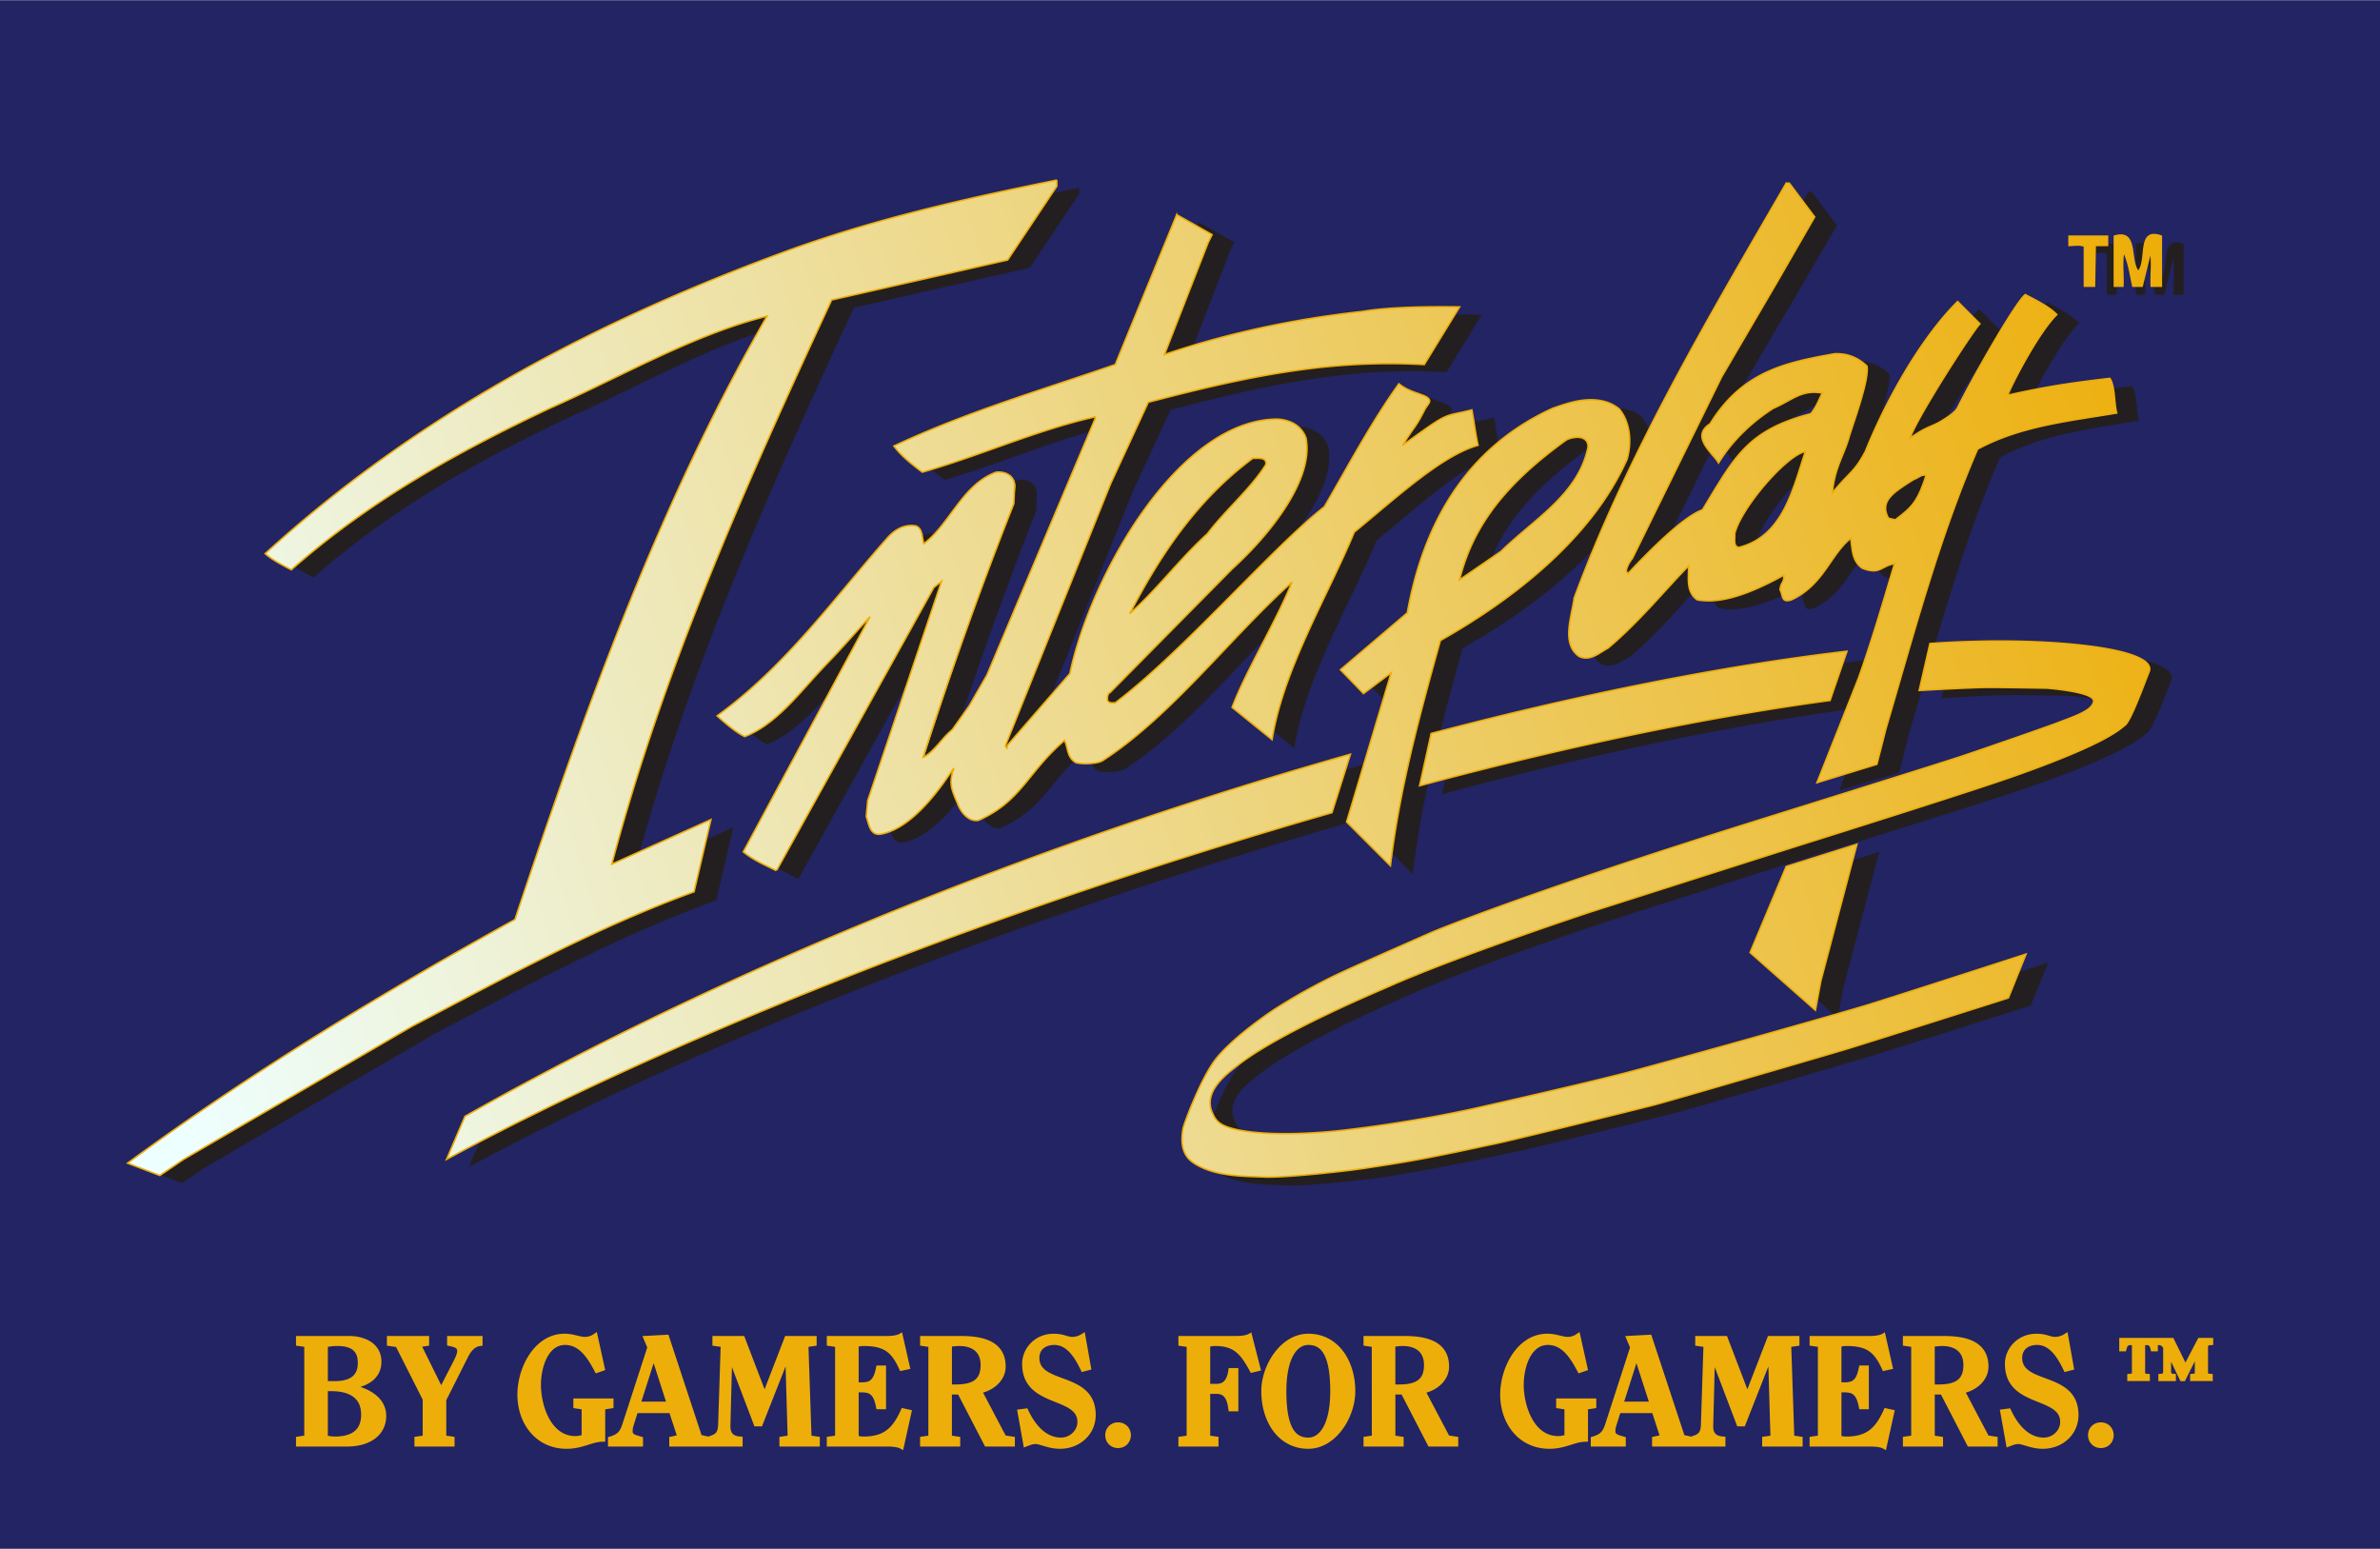 <svg height="1627" viewBox="0 0 96.767 62.959" width="2500" xmlns="http://www.w3.org/2000/svg" xmlns:xlink="http://www.w3.org/1999/xlink"><linearGradient id="a" gradientTransform="matrix(1.25 0 0 -1.25 -124.658 152.241)" gradientUnits="userSpaceOnUse" x1="170.026" x2="103.876" y1="111.743" y2="90.516"><stop offset="0" stop-color="#edae09"/><stop offset="1" stop-color="#eff"/></linearGradient><path d="m0 0h96.767v62.959h-96.767z" fill="#222463" fill-rule="evenodd"/><path d="m43.875 7.625c-3.804.765-7.555 1.62-11.125 2.938-7.565 2.783-14.815 6.554-21.063 12.25.32.276.702.465 1.063.656 3.231-2.848 6.825-4.82 10.5-6.563 2.89-1.275 5.805-2.985 8.844-3.75-4.42 7.65-7.467 16.211-10.25 24.563-5.378 2.975-10.693 6.156-15.75 9.875l1.312.5.969-.657 9.281-5.406c3.763-1.976 7.497-3.992 11.47-5.437l.687-2.969-4.032 1.844c2.125-8.012 5.474-15.51 8.938-22.969l7.156-1.625 2-3zm29.656.156c-3.187 5.504-6.436 10.968-8.625 16.875-.084.723-.545 1.834.219 2.344.447.191.795-.121 1.156-.313 1.286-1.073 2.383-2.472 3.281-3.375 0 .51-.1 1.088.344 1.407 1.191.234 2.66-.533 3.531-1 0 .361-.113.232-.156.593.128.234.044.555.469.407 1.306-.611 1.576-1.873 2.406-2.532.063.447.044.953.469 1.25.721.277.739-.112 1.312-.218-.57 1.906-.94 3.166-1.468 4.656l-1.688 4.25 2.438-.719.375-1.5c1.126-3.825 2.146-7.678 3.718-11.312 1.75-.946 3.718-1.172 5.657-1.5-.107-.34-.069-1.109-.282-1.407-1.657.197-2.637.345-4.156.688.323-.768 1.345-2.618 2-3.25-.297-.319-.92-.653-1.281-.844-.446.383-2.164 3.445-2.75 4.625-.08.16-.32.313-.688.531-.387.232-.585.204-1.25.688.272-.829 2.53-4.3 2.844-4.625l-.937-.938c-1.572 1.573-2.933 4.14-3.719 6.094-.468.871-.589.805-1.344 1.719.093-.993.426-1.441.656-2.188.112-.425.867-2.44.75-3-.36-.34-.78-.52-1.312-.5-1.961.353-3.74.73-5.063 2.875-.828.532.132 1.18.344 1.563.573-.94 1.39-1.688 2.219-2.219.786-.34 1.145-.742 2-.594-.128.237-.229.557-.469.844-2.619.675-3.119 1.77-4.406 3.875-.798.286-2.154 1.695-3.031 2.625l-.063-.125c-.005-.014.008-.223.25-.531l3.594-7.344 2.281-3.875 1.531-2.625-1.03-1.375h-.126zm-24.781 1.25-2.5 6.094c-3.124 1.084-6.004 1.91-9 3.313.319.425.709.722 1.156 1.062 2.379-.68 4.673-1.719 7.032-2.25v.063l-4.408 10.437-.718 1.281-.688.938c-.446.361-.719.922-1.188 1.156a170.077 170.077 0 0 1 3.688-10.344l.031-.687c.022-.425-.346-.637-.75-.594-1.381.51-1.853 2.077-2.937 2.906-.085-.255-.035-.591-.313-.719-.425-.085-.837.108-1.156.47-2.081 2.337-4.11 5.21-6.938 7.25.255.233.784.694 1.125.843 1.338-.531 2.24-1.79 3.344-2.938.628-.642 1.2-1.383 1.813-2.03l-5.219 9.655c.49.383.91.57 1.313.782l.062-.063 6.375-11.469.313-.25-3 8.907-.063.656c.106.276.138.792.563.75 1.487-.234 2.787-2.448 3-2.719-.213.638-.11.861.187 1.563.128.297.43.626.813.562 1.763-.786 1.986-1.922 3.5-3.219.148.298.086.694.468.907.234.063.882.055 1.094-.094 2.789-1.806 5.213-5.06 7.688-7.281-.672 1.655-1.872 3.627-2.438 5.125l1.625 1.312c.463-2.88 2.26-5.822 3.344-8.437 1.737-1.423 3.55-3.112 5.031-3.532-.106-.488-.144-.888-.25-1.468-1.235.313-.839.006-2.813 1.437.513-.846.498-.626.907-1.437.1-.165.205-.26.187-.344-.055-.276-.715-.253-1.25-.688-1.147 1.604-2.075 3.34-3.031 4.97-2.125 1.663-5.759 5.938-8.5 8-.106 0-.249.002-.313-.126-.02-.149.02-.26.094-.281l4.97-5.063c1.594-1.445 3.35-3.666 3-5.312-.191-.489-.615-.739-1.125-.781-3.995-.033-7.607 6.265-8.469 10.343l-2.531 2.907-.031.125-.063-.063 4.282-10.687 1.53-3.313c3.678-.956 7.182-1.765 11.22-1.531l1.437-2.344c-1.212-.014-2.785-.008-3.969.188a37.695 37.695 0 0 0 -8.03 1.781l1.78-4.594.157-.312zm39.719.813c-.59.02-.273 1.11-.625 1.5-.383-.446-.021-1.735-1-1.438v2.063h.375c.022-.489-.054-.992.031-1.438.212.446.269.949.375 1.438h.375l.344-1.438c.085.446.011.949.031 1.438h.406v-2.063a.86.86 0 0 0 -.312-.062zm-3.438.062v.375c.193 0 .433-.054.625.031v1.657h.407l.03-1.688h.5v-.375zm-19.625 6.688c-.483.032-.981.163-1.406.312-3.585 1.637-5.242 4.812-5.875 8.344l-2.719 2.281.938 1 1.125-.875-1.813 6.094 1.782 1.781c.383-3.187 1.2-6.191 2.03-9.187 2.9-1.637 6.15-4.093 7.595-7.344.192-.68.133-1.51-.313-2.063-.382-.318-.86-.375-1.344-.343zm-.5 1.5c.325-.052.596.071.563.406-.404 1.924-2.214 2.922-3.531 4.219l-1.688 1.156c.595-2.422 2.155-4.072 4.344-5.656.11-.056.204-.108.312-.125zm9.407.562c-.5 1.473-.89 3.46-2.72 3.907-.232-.064-.134-.372-.155-.563.26-1.046 2.083-3.172 2.875-3.344zm-22.47.282c.234 0 .574-.048.532.25-.616.987-1.654 1.856-2.375 2.812-1.127 1.02-2.03 2.251-3.156 3.25 1.168-2.252 2.673-4.591 5-6.313zm27.25.687a.352.352 0 0 1 .126.031c-.365 1.179-.673 1.325-1.25 1.782l-.281-.032c-.384-.711.228-1.098 1-1.593.23-.1.312-.179.406-.188zm2.344 6.781c-1.22.025-2.062.094-2.062.094l-.438 1.875s2.136-.125 2.844-.125 2.344.031 2.344.031 1.941.142 1.906.532c-.036.388-.88.68-1.375.875-.496.195-3.181 1.09-4.031 1.375-.85.283-7.736 2.433-8.25 2.593-8.995 2.817-12.963 4.422-13.281 4.563-.319.142-2.541 1.112-3.656 1.625-1.117.514-2.205 1.195-2.72 1.531s-1.853 1.298-2.437 2.094c-.585.797-1.263 2.603-1.28 2.781-.018.176-.186.938.405 1.344.85.585 2.057.559 2.907.593.85.036 3.308-.237 4-.343a96.14 96.14 0 0 0 2.468-.438c1.244-.236 2.495-.517 2.875-.593.71-.142 5.982-1.453 6.532-1.594.548-.141 6.863-1.985 7.75-2.25.885-.266 6.625-2.094 6.625-2.094l.718-1.75s-5.613 1.819-6.531 2.094c-2.125.637-8.287 2.35-9.562 2.687s-4.094.992-6.22 1.469c-2.124.479-4.343.751-5.405.875-1.063.124-2.67.223-3.875.063-1.204-.16-1.327-.437-1.47-.72-.452-.907.597-1.617 1-1.937 1.7-1.345 5.79-3.082 6.095-3.218 2.85-1.276 8.375-3.094 8.375-3.094l8.03-2.563s6.933-2.141 8.938-2.843c3.843-1.347 4.408-1.962 4.657-2.157.247-.195.84-1.826.968-2.125.213-.496-.858-.861-2.5-1.062-1.513-.187-3.124-.212-4.343-.188zm-5.437.407c-4.859.565-10.644 1.696-16.906 3.343l-.469 2.125c6.113-1.638 11.81-2.813 16.688-3.468zm-20.188 4.156c-11.927 3.368-24.988 8.483-36 14.719l-.75 1.75c10.035-5.41 23.43-10.45 36-14.063zm20.594 3.656-2.875.906-1.468 3.5 2.656 2.344.219-1.188z" fill="#231f20"/><path d="m42.969 7.313c-3.804.765-7.555 1.62-11.125 2.937-7.565 2.784-14.815 6.555-21.063 12.25.32.276.702.465 1.063.656 3.23-2.847 6.824-4.82 10.5-6.562 2.89-1.275 5.805-2.985 8.844-3.75-4.42 7.65-7.467 16.18-10.25 24.53-5.377 2.976-10.693 6.188-15.75 9.907l1.312.5.969-.656 9.281-5.406c3.761-1.977 7.495-4.024 11.469-5.47l.687-2.937-4.031 1.813c2.125-8.011 5.474-15.479 8.938-22.938l7.156-1.625 2-3v-.25zm29.656.125c-3.188 5.502-6.436 10.966-8.625 16.875-.085.722-.546 1.865.219 2.375.446.19.795-.153 1.156-.344 1.285-1.074 2.384-2.442 3.281-3.344 0 .51-.102 1.056.344 1.375 1.19.234 2.66-.532 3.531-1 0 .361-.113.233-.156.594.128.233.044.555.469.406 1.307-.611 1.577-1.841 2.406-2.5.064.446.044.921.469 1.219.722.276.739-.082 1.312-.188-.572 1.907-.94 3.167-1.469 4.657l-1.687 4.25 2.438-.75.374-1.47c1.127-3.824 2.147-7.71 3.72-11.343 1.747-.946 3.717-1.14 5.656-1.469-.107-.34-.07-1.11-.282-1.406-1.656.195-2.637.345-4.156.687.323-.767 1.345-2.647 2-3.28-.297-.32-.92-.622-1.281-.813-.446.382-2.163 3.413-2.75 4.593-.08.16-.321.344-.688.563-.389.231-.586.204-1.25.687.27-.828 2.531-4.33 2.844-4.656l-.906-.906c-1.573 1.572-2.964 4.139-3.75 6.094-.468.871-.59.773-1.344 1.687.091-.992.426-1.441.656-2.187.11-.425.866-2.409.75-2.969-.361-.34-.781-.521-1.312-.5-1.96.352-3.739.698-5.063 2.844-.829.531.131 1.211.344 1.593.574-.94 1.39-1.687 2.219-2.218.786-.34 1.145-.774 2-.625-.127.236-.229.556-.469.844-2.619.675-3.119 1.8-4.406 3.906-.797.286-2.155 1.663-3.032 2.593l-.062-.093c-.005-.014.006-.224.25-.531l3.625-7.375 2.25-3.844 1.531-2.656-1.031-1.376h-.125zm-24.781 1.28-2.5 6.095c-3.124 1.083-6.004 1.91-9 3.312.319.425.71.723 1.156 1.063 2.38-.68 4.673-1.72 7.031-2.25v.062l-4.406 10.438-.719 1.25-.687.968c-.446.362-.689.891-1.156 1.125 1.046-3.272 2.355-7.028 3.656-10.312l.062-.688c.022-.425-.377-.636-.781-.594-1.381.51-1.854 2.078-2.938 2.907-.084-.255-.036-.591-.312-.719-.425-.085-.838.107-1.156.469-2.083 2.337-4.112 5.21-6.938 7.25.255.233.785.695 1.125.844 1.339-.532 2.239-1.822 3.344-2.97.596-.61 1.17-1.283 1.75-1.905l-5.156 9.562c.488.382.908.538 1.312.75l.063-.031 6.375-11.469.312-.25-3 8.906-.062.656c.106.277.137.762.562.72 1.488-.235 2.788-2.417 3-2.688-.212.637-.11.83.188 1.531.127.297.43.657.812.594 1.764-.787 1.987-1.954 3.5-3.25.149.297.087.693.469.906.234.064.881.055 1.094-.094 2.788-1.806 5.211-5.029 7.687-7.25-.671 1.655-1.87 3.596-2.437 5.094l1.625 1.312c.462-2.88 2.26-5.822 3.343-8.437 1.737-1.423 3.55-3.111 5.032-3.531-.107-.49-.144-.858-.25-1.438-1.235.314-.839.006-2.813 1.438.514-.847.497-.658.907-1.469.098-.165.203-.26.187-.344-.056-.276-.714-.252-1.25-.687-1.147 1.603-2.075 3.368-3.031 5-2.125 1.662-5.759 5.907-8.5 7.968-.107 0-.249.034-.313-.093-.021-.149.019-.291.094-.313l4.969-5.031c1.593-1.445 3.351-3.697 3-5.344-.191-.488-.615-.707-1.125-.75-3.995-.032-7.61 6.265-8.47 10.344l-2.53 2.906-.032.125-.062-.093 4.281-10.657 1.531-3.312c3.677-.956 7.182-1.765 11.22-1.531l1.437-2.344c-1.213-.014-2.787-.009-3.969.187-2.774.305-5.487.882-8.031 1.75l1.781-4.562.156-.313-1.437-.812zm39.719.813c-.59.02-.272 1.11-.625 1.5-.383-.446.008-1.735-.97-1.437v2.031h.345c.02-.489-.054-.96.03-1.406.213.446.27.917.376 1.406h.375l.344-1.406c.085.446.01.917.03 1.406h.407v-2.031a.862.862 0 0 0 -.312-.063zm-3.438.063v.375c.191 0 .434-.054.625.031v1.625h.406l.032-1.656h.5v-.375zm-19.625 6.656c-.483.032-.95.195-1.375.344-3.586 1.636-5.275 4.78-5.906 8.312l-2.72 2.313.938.969 1.125-.844-1.812 6.062 1.781 1.782c.383-3.188 1.203-6.16 2.031-9.157 2.9-1.636 6.15-4.123 7.594-7.375.191-.68.134-1.478-.312-2.03-.383-.32-.86-.408-1.344-.376zm-.5 1.531c.324-.052.594.072.563.406-.404 1.924-2.214 2.923-3.532 4.22l-1.687 1.155c.595-2.422 2.155-4.103 4.343-5.687a.99.99 0 0 1 .313-.095zm9.406.563c-.5 1.472-.891 3.46-2.719 3.906-.233-.064-.134-.371-.156-.563.26-1.046 2.083-3.172 2.875-3.343zm-22.468.281c.233 0 .573-.048.53.25-.615.988-1.652 1.856-2.374 2.813-1.126 1.02-2.03 2.25-3.156 3.25 1.168-2.253 2.672-4.592 5-6.313zm27.25.688c.03-.003.082-.016.125 0-.367 1.178-.672 1.356-1.25 1.812l-.282-.063c-.383-.71.23-1.067 1-1.562.23-.1.313-.178.407-.188zm2.343 6.75c-1.22.024-2.062.093-2.062.093l-.438 1.907s2.135-.125 2.844-.125 2.344.03 2.344.03 1.941.142 1.906.532c-.035.389-.879.649-1.375.844s-3.181 1.122-4.031 1.406-7.738 2.434-8.25 2.594c-8.996 2.816-12.963 4.421-13.281 4.562-.32.143-2.542 1.113-3.657 1.625a23.2 23.2 0 0 0 -2.718 1.5c-.513.337-1.853 1.298-2.438 2.094-.584.798-1.262 2.604-1.281 2.781-.018.177-.184.938.406 1.344.85.585 2.056.559 2.906.594s3.31-.238 4-.344c.38-.059 1.413-.206 2.47-.406 1.242-.237 2.493-.518 2.874-.594.708-.141 5.983-1.452 6.531-1.594s6.865-1.985 7.75-2.25c.885-.266 6.625-2.093 6.625-2.093l.72-1.782s-5.616 1.82-6.532 2.094c-2.125.638-8.287 2.35-9.562 2.688-1.275.336-4.094.99-6.22 1.468-2.124.48-4.343.783-5.405.907-1.063.123-2.672.222-3.875.062-1.205-.159-1.328-.436-1.47-.719-.453-.907.597-1.648 1-1.968 1.7-1.345 5.79-3.052 6.095-3.188 2.85-1.275 8.375-3.094 8.375-3.094l8.03-2.562s6.935-2.174 8.938-2.875c3.843-1.346 4.41-1.93 4.657-2.125s.84-1.858.968-2.156c.213-.497-.858-.862-2.5-1.063-1.514-.186-3.124-.212-4.343-.187zm-5.437.406c-4.859.565-10.645 1.696-16.906 3.343l-.47 2.125c6.115-1.638 11.812-2.813 16.688-3.468zm-20.188 4.187c-11.926 3.369-24.988 8.484-36 14.719l-.75 1.75c10.035-5.41 23.43-10.48 36-14.094zm20.594 3.656-2.875.907-1.469 3.5 2.657 2.343.218-1.187 1.47-5.563z" fill="url(#a)"/><g stroke="#edae09"><path d="m42.969 7.313c-3.804.765-7.555 1.62-11.125 2.937-7.565 2.784-14.815 6.555-21.063 12.25.319.276.701.465 1.063.656 3.23-2.847 6.823-4.82 10.5-6.562 2.89-1.275 5.805-2.985 8.843-3.75-4.42 7.65-7.466 16.18-10.25 24.53-5.376 2.976-10.692 6.188-15.75 9.907l1.313.5.969-.656 9.28-5.406c3.762-1.977 7.496-4.024 11.47-5.47l.687-2.937-4.031 1.813c2.125-8.011 5.474-15.479 8.938-22.938l7.156-1.625 2-3v-.25zm29.656.125c-3.188 5.502-6.436 10.966-8.625 16.875-.085.722-.546 1.865.219 2.375.446.19.795-.153 1.156-.344 1.285-1.074 2.384-2.442 3.281-3.344 0 .51-.102 1.056.344 1.375 1.19.234 2.66-.532 3.531-1 0 .361-.114.233-.156.594.127.234.044.555.469.406 1.307-.611 1.577-1.841 2.406-2.5.064.446.044.921.469 1.219.722.276.738-.082 1.312-.188-.572 1.907-.94 3.167-1.469 4.657l-1.687 4.25 2.437-.75.375-1.47c1.127-3.824 2.147-7.71 3.72-11.343 1.747-.946 3.717-1.14 5.655-1.469-.106-.34-.068-1.11-.28-1.406-1.657.195-2.638.345-4.157.687.322-.767 1.345-2.647 2-3.28-.298-.32-.92-.622-1.281-.813-.447.382-2.163 3.413-2.75 4.593-.08.16-.322.344-.688.563-.389.231-.586.204-1.25.687.27-.828 2.531-4.33 2.844-4.656l-.906-.906c-1.573 1.572-2.964 4.139-3.75 6.094-.468.87-.59.773-1.344 1.687.091-.992.426-1.441.656-2.187.11-.425.866-2.41.75-2.97-.361-.34-.781-.52-1.312-.5-1.96.353-3.74.698-5.063 2.845-.829.53.131 1.21.344 1.593.574-.94 1.39-1.687 2.219-2.218.786-.34 1.145-.774 2-.625-.127.236-.23.556-.47.843-2.618.675-3.118 1.802-4.405 3.907-.797.286-2.155 1.663-3.032 2.593l-.062-.093c-.005-.014.006-.224.25-.532l3.625-7.375 2.25-3.843 1.531-2.657-1.031-1.375h-.125zm-24.781 1.28-2.5 6.095c-3.124 1.083-6.004 1.91-9 3.312.318.425.71.723 1.156 1.063 2.38-.68 4.672-1.72 7.031-2.25v.062l-4.406 10.438-.719 1.25-.687.968c-.447.362-.72.892-1.188 1.125a169.22 169.22 0 0 1 3.689-10.311l.03-.688c.022-.425-.345-.636-.75-.593-1.38.51-1.853 2.077-2.937 2.906-.085-.255-.036-.591-.312-.719-.425-.085-.838.108-1.156.469-2.083 2.337-4.112 5.21-6.938 7.25.255.234.785.695 1.125.843 1.339-.53 2.239-1.82 3.344-2.968.596-.611 1.17-1.284 1.75-1.907l-5.156 9.563c.488.383.908.538 1.312.75l.063-.031 6.375-11.47.312-.25-3 8.907-.062.656c.106.277.137.762.562.72 1.488-.235 2.788-2.417 3-2.688-.212.637-.11.83.188 1.53.127.298.43.658.812.595 1.764-.787 1.986-1.954 3.5-3.25.149.297.086.693.469.906.234.064.881.055 1.094-.094 2.788-1.806 5.21-5.029 7.687-7.25-.671 1.655-1.87 3.596-2.437 5.094l1.625 1.312c.462-2.88 2.26-5.822 3.343-8.437 1.737-1.423 3.55-3.111 5.032-3.531-.107-.49-.144-.858-.25-1.438-1.235.314-.84.006-2.813 1.438.514-.847.496-.658.906-1.47.1-.164.204-.26.188-.343-.056-.276-.714-.252-1.25-.687-1.148 1.603-2.075 3.368-3.031 5-2.125 1.662-5.76 5.907-8.5 7.968-.107 0-.25.034-.313-.093-.021-.149.019-.292.094-.313l4.969-5.031c1.593-1.445 3.35-3.698 3-5.344-.192-.489-.615-.707-1.125-.75-3.995-.032-7.61 6.265-8.47 10.344l-2.53 2.906-.032.125-.062-.093 4.281-10.657 1.531-3.312c3.677-.956 7.182-1.765 11.22-1.531l1.437-2.344c-1.213-.014-2.787-.009-3.969.187-2.774.305-5.487.882-8.031 1.75l1.781-4.562.156-.313-1.437-.812zm39.718.813c-.589.02-.271 1.11-.624 1.5-.383-.446.008-1.735-.97-1.437v2.031h.344c.022-.489-.053-.96.032-1.406.212.446.269.917.375 1.406h.375l.344-1.406c.084.446.01.917.03 1.406h.407v-2.031a.86.86 0 0 0 -.313-.063zm-3.437.063v.375c.191 0 .434-.054.625.031v1.625h.406l.031-1.656h.5v-.375zm-19.625 6.656c-.483.032-.95.195-1.375.344-3.586 1.636-5.275 4.78-5.906 8.312l-2.719 2.314.938.968 1.124-.843-1.812 6.062 1.781 1.782c.383-3.188 1.203-6.16 2.032-9.157 2.9-1.636 6.148-4.123 7.593-7.375.191-.68.134-1.478-.312-2.031-.383-.319-.86-.407-1.344-.375zm-.5 1.531c.324-.052.594.072.563.407-.404 1.923-2.214 2.922-3.532 4.218l-1.687 1.157c.595-2.423 2.155-4.104 4.343-5.688a.99.99 0 0 1 .313-.094zm9.406.563c-.5 1.472-.891 3.46-2.719 3.906-.233-.064-.135-.371-.156-.563.26-1.046 2.083-3.172 2.875-3.343zm-22.469.281c.234 0 .574-.048.532.25-.617.988-1.653 1.856-2.375 2.813-1.127 1.02-2.03 2.25-3.157 3.25 1.17-2.253 2.673-4.592 5-6.313zm27.25.688c.032-.004.083-.016.125 0-.366 1.178-.67 1.356-1.25 1.812l-.28-.063c-.385-.71.23-1.067 1-1.562.23-.1.312-.178.405-.188zm2.344 6.75c-1.22.024-2.062.093-2.062.093l-.438 1.907s2.135-.125 2.844-.125 2.344.03 2.344.03 1.941.142 1.906.532c-.035.389-.879.649-1.375.844s-3.181 1.122-4.031 1.406-7.738 2.434-8.25 2.594c-8.997 2.816-12.963 4.421-13.281 4.562-.32.143-2.542 1.113-3.657 1.625a23.201 23.201 0 0 0 -2.718 1.5c-.513.337-1.853 1.298-2.438 2.094-.584.797-1.262 2.604-1.281 2.781-.018.177-.184.938.406 1.344.85.585 2.056.559 2.906.594s3.31-.238 4-.344c.38-.059 1.413-.206 2.469-.406 1.242-.236 2.494-.518 2.875-.594.708-.141 5.982-1.452 6.531-1.594.549-.141 6.865-1.985 7.75-2.25.885-.266 6.625-2.093 6.625-2.093l.719-1.782s-5.615 1.819-6.531 2.094c-2.125.638-8.288 2.35-9.563 2.688-1.275.336-4.094.99-6.219 1.468-2.124.479-4.343.783-5.406.907-1.062.123-2.671.222-3.875.062-1.205-.159-1.327-.436-1.468-.719-.454-.907.596-1.648 1-1.968 1.7-1.346 5.788-3.052 6.093-3.188 2.85-1.275 8.375-3.094 8.375-3.094l8.031-2.562s6.934-2.174 8.938-2.875c3.842-1.347 4.409-1.93 4.656-2.125s.841-1.858.969-2.157c.212-.496-.859-.86-2.5-1.062-1.514-.186-3.124-.212-4.344-.188zm-5.437.406c-4.859.565-10.645 1.696-16.906 3.343l-.47 2.125c6.114-1.638 11.812-2.813 16.688-3.468zm-20.188 4.187c-11.926 3.369-24.989 8.484-36 14.72l-.75 1.75c10.035-5.41 23.43-10.48 36-14.095zm20.594 3.657-2.875.906-1.469 3.5 2.656 2.343.22-1.187z" fill="none" stroke-width=".064"/><path d="m12.477 54.658-.336-.05v-.194h2.055c.557 0 1.206.244 1.206.941 0 .674-.606.93-1.169 1.004v.012c.691.147 1.364.49 1.364 1.188 0 .697-.581 1.137-1.486 1.137h-1.97v-.196l.336-.049zm.746 1.59h.391c.852.001 1.04-.433 1.04-.843 0-.526-.28-.796-.94-.796-.216 0-.368.025-.49.061zm0 2.203c.11.025.263.05.391.05.668 0 1.175-.25 1.175-.997 0-.778-.58-1.059-1.308-1.059h-.258zm4.119-4.037v.195l-.336.049.93 1.885.58-1.127c.11-.213.178-.372.178-.5 0-.22-.208-.264-.41-.307v-.195h1.23v.195c-.245.025-.44.226-.575.496l-.9 1.787v1.56l.337.048v.197h-1.42v-.197l.337-.048v-1.58l-1.12-2.214-.336-.049v-.195zm6.412 2.784-.336-.05v-.195h1.42v.195l-.337.05v1.302c-.472.006-.827.288-1.463.288-1.18 0-1.896-.967-1.896-2.099 0-1.058.667-2.368 1.811-2.368.171 0 .318.032.446.062.135.03.252.067.374.067a.737.737 0 0 0 .423-.129l.287 1.304-.209.073c-.268-.502-.63-1.132-1.296-1.132-.79 0-1.09.998-1.09 1.732 0 .82.398 2.185 1.511 2.185a.912.912 0 0 0 .355-.074zm1.072 1.499v-.197c.343-.103.47-.239.58-.575l1.023-3.157-.153-.36.826-.044 1.34 4.063.336.073v.196h-1.461v-.196l.336-.074-.355-1.088h-1.456l-.184.581a.868.868 0 0 0 -.042.27c0 .214.22.25.422.311v.197zm2.398-1.616-.642-1.995h-.013l-.636 1.996zm1.603 1.616v-.197c.289-.097.466-.158.477-.598l.105-3.244-.337-.049v-.195h1.114l.9 2.355.91-2.355h1.102v.195l-.336.049.129 3.793.336.05v.196h-1.431v-.197l.336-.048-.099-3.402h-.011l-1.114 2.827h-.16l-1.07-2.814h-.012l-.074 2.881c-.011.373.165.533.496.556v.197zm7.82.091c-.11-.062-.324-.092-.569-.092h-2.356v-.196l.337-.049v-3.793l-.337-.05v-.194h2.314c.243 0 .458-.031.568-.093l.282 1.243-.227.049c-.323-.704-.642-1.004-1.542-1.004a.93.93 0 0 0 -.311.049v1.64h.245c.42 0 .575-.197.672-.685h.196v1.566h-.196c-.097-.49-.251-.685-.672-.685h-.245v1.957a.9.9 0 0 0 .31.05c.888 0 1.275-.398 1.61-1.145l.227.05zm1.205-4.13-.336-.05v-.194h1.56c.807 0 1.707.165 1.707 1.137 0 .533-.496.905-.972.985l1.008 1.915.338.05v.195h-1.041l-1.096-2.116h-.423v1.872l.338.05v.195h-1.42v-.197l.336-.049zm.746 1.726h.276c.802 0 1.102-.306 1.102-.894 0-.649-.46-.881-.973-.881-.116 0-.264.019-.405.031zm5.655-.79-.214.055c-.22-.459-.57-1.083-1.168-1.083-.442 0-.717.252-.717.63 0 1.206 2.29.63 2.29 2.32 0 .746-.607 1.272-1.347 1.272-.453 0-.79-.195-.998-.195-.128 0-.262.055-.39.104l-.233-1.304.232-.03c.275.594.746 1.181 1.431 1.181.41 0 .772-.331.772-.741 0-1.156-2.247-.655-2.247-2.361 0-.57.467-1.12 1.175-1.12.184 0 .313.025.43.06s.22.068.335.068a.819.819 0 0 0 .423-.128zm1.205 2.331c.251 0 .416.19.416.416s-.165.417-.416.417c-.25 0-.415-.19-.415-.417s.165-.416.415-.416zm2.559.772v-.197l.336-.048v-3.794l-.336-.049v-.195h2.221c.245 0 .459-.031.569-.092l.336 1.31-.232.055c-.373-.68-.66-1.078-1.5-1.078a.942.942 0 0 0 -.312.049v1.701h.362c.403 0 .532-.287.587-.642h.196v1.547h-.196c-.055-.421-.184-.709-.587-.709h-.362v1.897l.338.048v.197zm3.371-2.142c0-1.022.759-2.234 1.805-2.234 1.145 0 1.805 1.04 1.805 2.234 0 1.021-.759 2.233-1.805 2.233-1.144 0-1.805-1.04-1.805-2.233zm2.803 0c0-1.505-.385-1.989-.998-1.989-.526 0-.997.588-.997 1.99 0 1.504.386 1.988.997 1.988.526 0 .998-.588.998-1.989zm1.689-1.897-.336-.05v-.194h1.56c.808 0 1.707.165 1.707 1.137 0 .533-.495.905-.973.985l1.01 1.915.336.05v.195h-1.04l-1.094-2.116h-.422v1.872l.336.05v.195h-1.419v-.197l.337-.049zm.747 1.726h.275c.801 0 1.101-.306 1.101-.894 0-.649-.459-.881-.972-.881-.117 0-.263.019-.404.031zm7.086.814-.336-.05v-.195h1.419v.195l-.337.05v1.302c-.47.006-.826.288-1.462.288-1.18 0-1.896-.967-1.896-2.099 0-1.058.666-2.368 1.81-2.368.172 0 .318.032.447.062.135.03.251.067.374.067a.73.73 0 0 0 .421-.129l.289 1.304-.209.073c-.269-.502-.63-1.132-1.297-1.132-.79 0-1.09.998-1.09 1.732 0 .82.398 2.185 1.512 2.185a.912.912 0 0 0 .355-.074zm1.071 1.499v-.197c.343-.103.472-.239.582-.575l1.022-3.157-.154-.36.827-.044 1.34 4.063.336.073v.196h-1.461v-.196l.336-.074-.355-1.088h-1.457l-.184.581a.868.868 0 0 0 -.043.27c0 .214.22.25.423.311v.197zm2.4-1.616-.643-1.995h-.013l-.636 1.996zm1.602 1.616v-.197c.288-.097.466-.158.477-.598l.104-3.244-.336-.049v-.195h1.113l.9 2.355.912-2.355h1.1v.195l-.335.049.128 3.793.337.05v.196h-1.433v-.197l.338-.048-.1-3.402h-.01l-1.114 2.827h-.16l-1.07-2.814h-.013l-.073 2.881c-.013.373.165.533.496.556v.197zm7.82.091c-.11-.062-.324-.092-.57-.092h-2.355v-.196l.337-.049v-3.793l-.337-.05v-.194h2.313c.244 0 .46-.031.57-.093l.28 1.243-.226.049c-.325-.704-.642-1.004-1.542-1.004a.93.93 0 0 0 -.312.049v1.64h.244c.423 0 .576-.197.674-.685h.196v1.566h-.196c-.098-.49-.251-.685-.674-.685h-.244v1.957a.9.9 0 0 0 .312.05c.887 0 1.273-.398 1.61-1.145l.226.05zm1.204-4.13-.336-.05v-.194h1.56c.808 0 1.708.165 1.708 1.137 0 .533-.496.905-.973.985l1.01 1.915.335.05v.195h-1.04l-1.094-2.116h-.422v1.872l.337.05v.195h-1.42v-.197l.337-.049v-3.793zm.747 1.726h.276c.801 0 1.101-.306 1.101-.894 0-.649-.458-.881-.973-.881-.115 0-.263.019-.404.031zm5.655-.79-.214.055c-.221-.459-.57-1.083-1.169-1.083-.44 0-.716.252-.716.63 0 1.206 2.289.63 2.289 2.32 0 .746-.606 1.272-1.346 1.272-.453 0-.79-.195-.998-.195-.129 0-.264.055-.391.104l-.233-1.304.233-.03c.275.594.746 1.181 1.431 1.181.41 0 .771-.331.771-.741 0-1.156-2.246-.655-2.246-2.361 0-.57.465-1.12 1.175-1.12.184 0 .313.025.429.06s.22.068.336.068a.819.819 0 0 0 .423-.128zm1.205 2.331c.251 0 .416.19.416.416s-.165.417-.416.417c-.25 0-.415-.19-.415-.417s.165-.416.415-.416zm2.211-3.435v.336h-.085c-.03-.133-.087-.252-.249-.252h-.182v1.186c0 .164.004.171.191.19v.085h-.707v-.085c.187-.019.19-.026.19-.19v-1.186h-.183c-.16 0-.217.119-.249.252h-.083v-.336zm.546.413h-.007v.787c0 .169.011.245.195.26v.085h-.501v-.085c.187-.015.195-.091.195-.26v-.921c-.05-.119-.153-.195-.268-.195v-.084h.509l.557 1.131.59-1.13h.435v.083c-.176.009-.21.07-.21.195v.991c0 .168.012.171.192.19v.085h-.708v-.085c.18-.019.191-.022.191-.19v-.86h-.007l-.57 1.14h-.046l-.547-1.136z" fill="#edae09" stroke-width=".212"/></g></svg>
